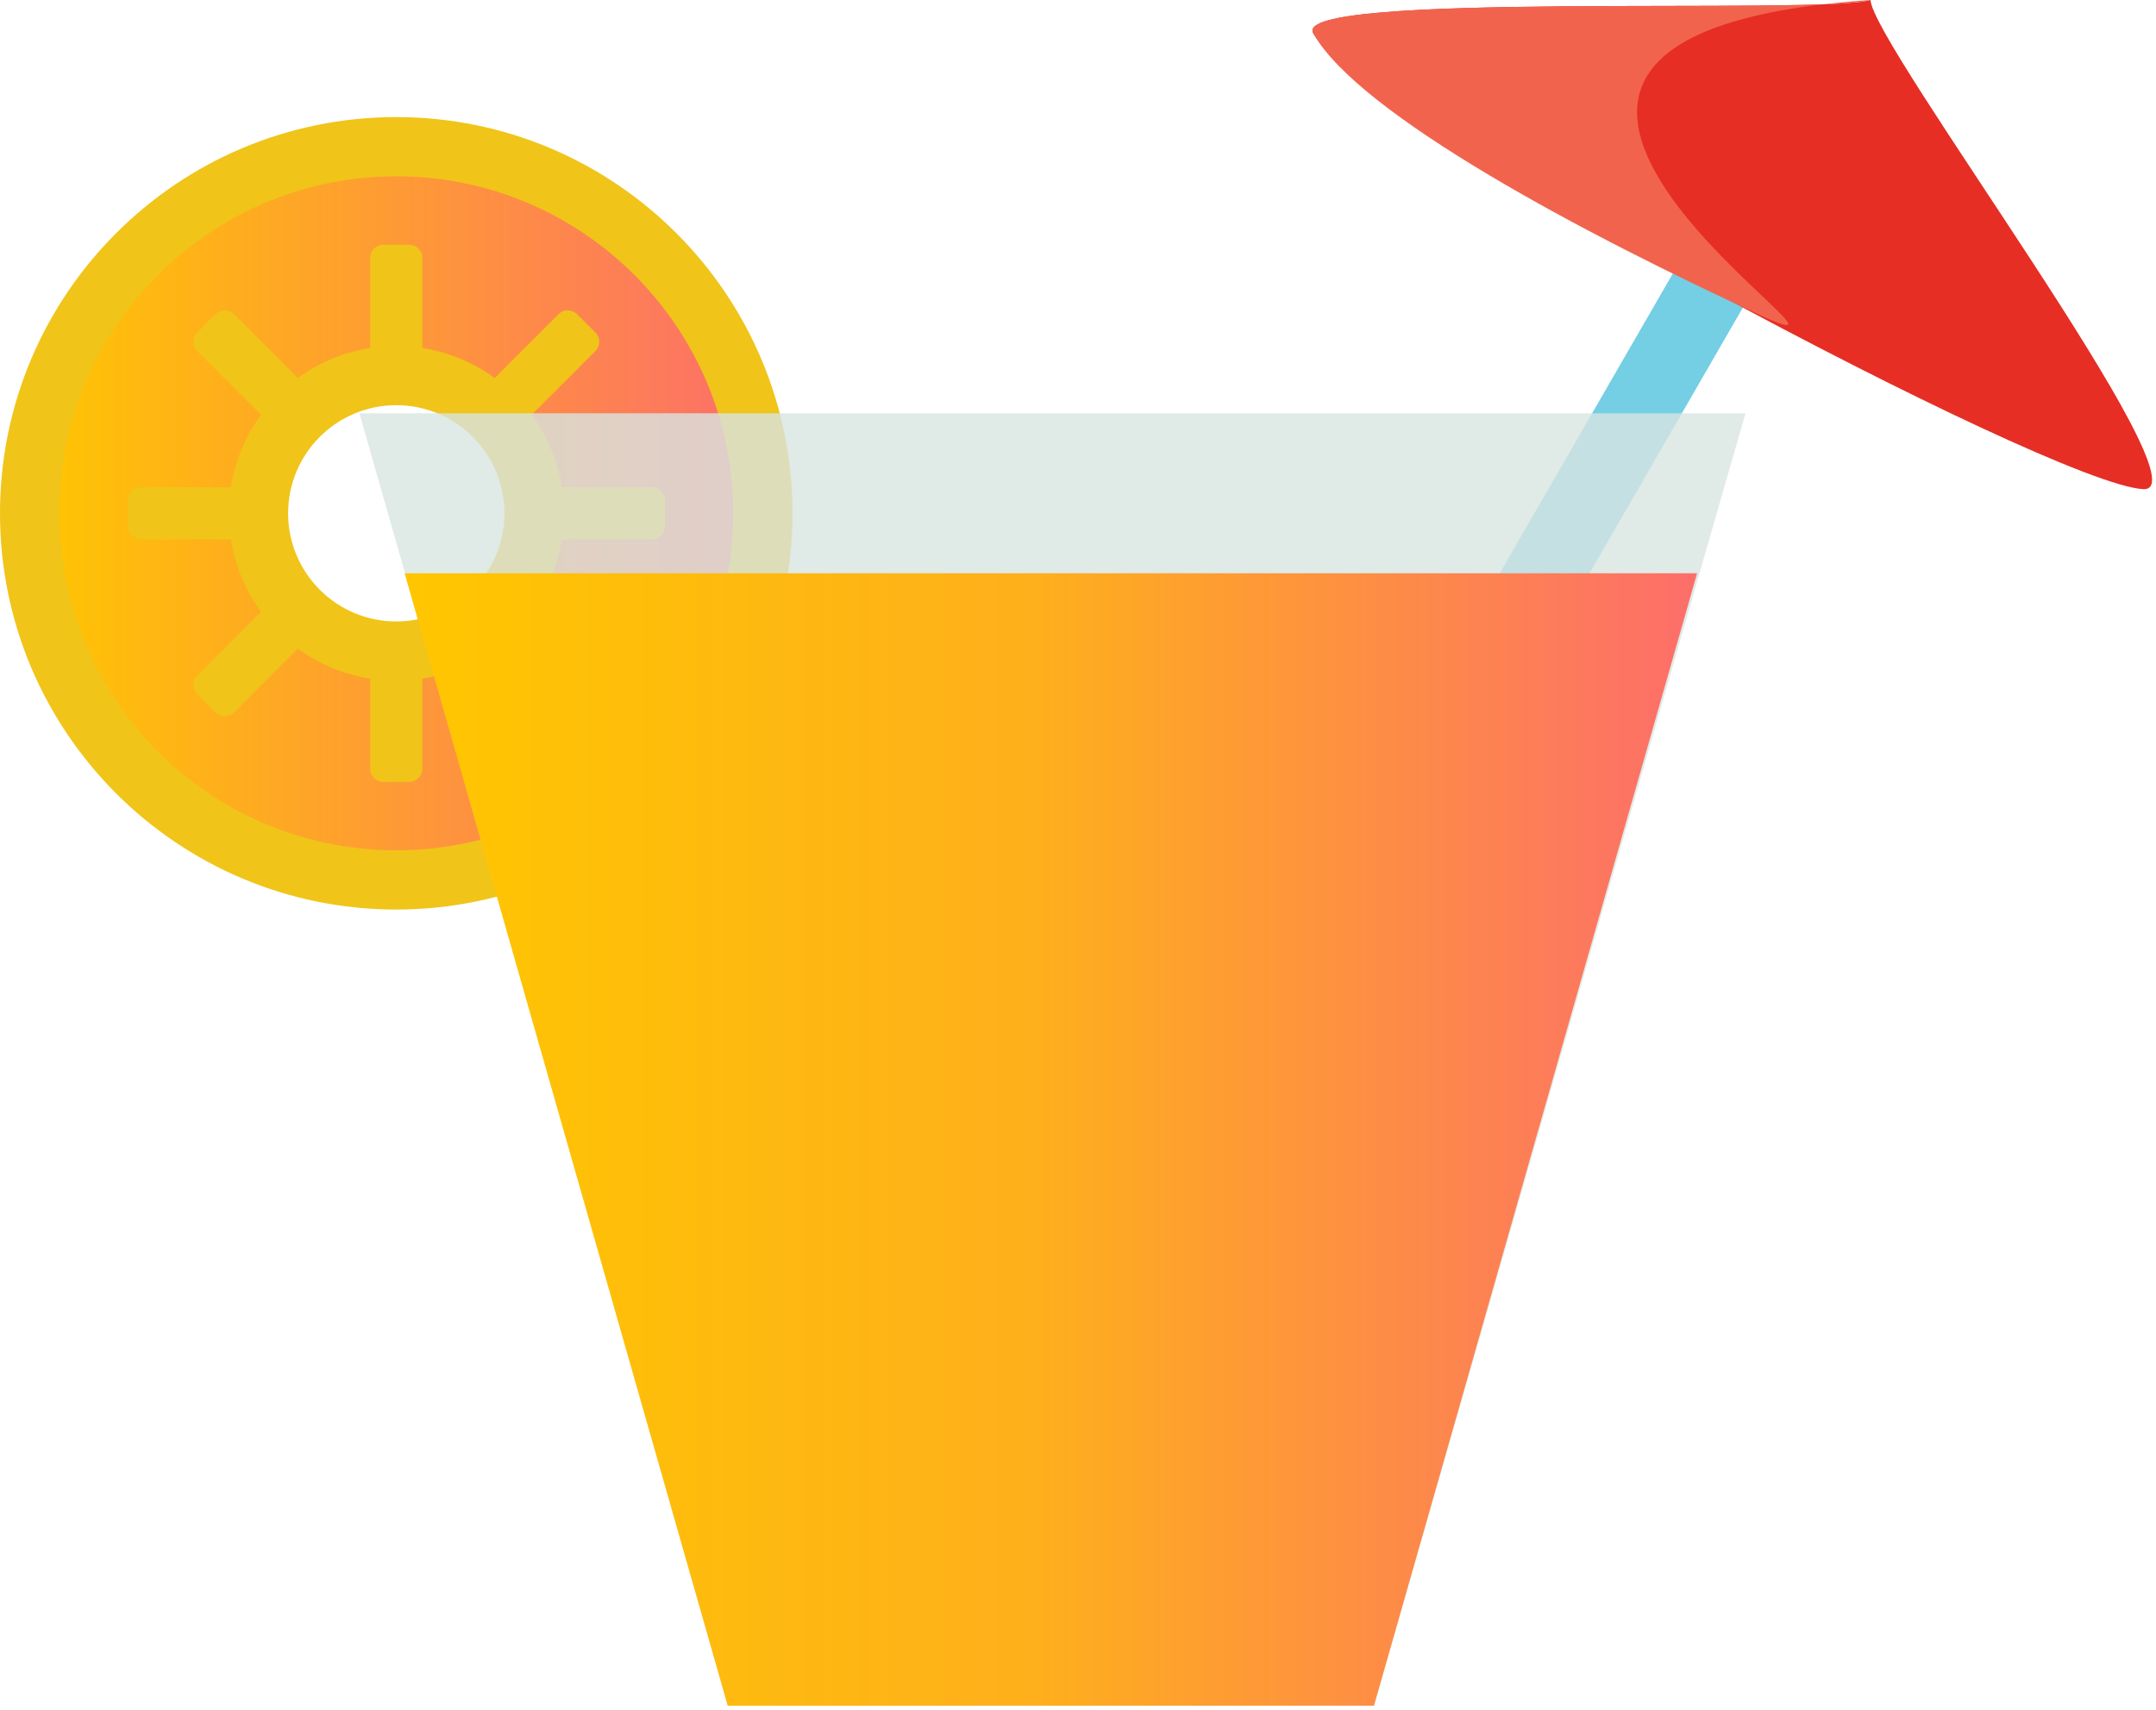 <?xml version="1.0" encoding="UTF-8" standalone="no"?><!DOCTYPE svg PUBLIC "-//W3C//DTD SVG 1.1//EN" "http://www.w3.org/Graphics/SVG/1.1/DTD/svg11.dtd"><svg width="100%" height="100%" viewBox="0 0 372 295" version="1.1" xmlns="http://www.w3.org/2000/svg" xmlns:xlink="http://www.w3.org/1999/xlink" xml:space="preserve" xmlns:serif="http://www.serif.com/" style="fill-rule:evenodd;clip-rule:evenodd;stroke-linejoin:round;stroke-miterlimit:2;"><g><g><path d="M304.097,47.225l-11.611,-6.704l-45.351,78.55l11.611,6.704l45.351,-78.55Z" style="fill:#74cee4;"/><path d="M322.742,0c0.345,7.745 58.615,84.954 47.071,84.405c-16.037,-0.762 -135.379,-64.599 -143.227,-78.665c-4.09,-7.329 87.369,-3.15 96.156,-5.74Z" style="fill:#e62e25;"/><path d="M322.742,0c-93.042,6.281 7.983,66.795 -18.897,54.445c-30.044,-13.803 -69.411,-34.639 -77.259,-48.705c-4.09,-7.329 87.369,-3.15 96.156,-5.74Z" style="fill:#f2634d;"/></g><g><path d="M68.37,25.314c34.914,0 63.26,28.346 63.26,63.26c-0,34.914 -28.346,63.259 -63.26,63.259c-34.914,0 -63.259,-28.345 -63.259,-63.259c-0,-34.914 28.345,-63.26 63.259,-63.26Zm0,39.49c13.119,-0 23.77,10.651 23.77,23.77c0,13.119 -10.651,23.77 -23.77,23.77c-13.119,0 -23.77,-10.651 -23.77,-23.77c-0,-13.119 10.651,-23.77 23.77,-23.77Z" style="fill:url(#_Linear1);"/><path d="M68.37,20.204c-37.734,-0 -68.37,30.635 -68.37,68.37c-0,37.734 30.636,68.37 68.37,68.37c37.734,-0 68.37,-30.636 68.37,-68.37c0,-37.735 -30.636,-68.37 -68.37,-68.37Zm0,10.221c32.093,-0 58.149,26.056 58.149,58.149c0,32.093 -26.056,58.149 -58.149,58.149c-32.093,-0 -58.149,-26.056 -58.149,-58.149c0,-32.093 26.056,-58.149 58.149,-58.149Zm0,29.268c-15.94,0 -28.881,12.941 -28.881,28.881c0,15.94 12.941,28.881 28.881,28.881c15.94,-0 28.881,-12.941 28.881,-28.881c-0,-15.94 -12.941,-28.881 -28.881,-28.881Zm0,10.221c10.299,0 18.66,8.361 18.66,18.66c-0,10.299 -8.361,18.66 -18.66,18.66c-10.299,-0 -18.66,-8.361 -18.66,-18.66c0,-10.299 8.361,-18.66 18.66,-18.66Z" style="fill:#f0c419;"/><g><path d="M63.869,44.474c0,-1.242 1.009,-2.25 2.251,-2.25l4.5,0c1.242,0 2.251,1.008 2.251,2.25l-0,16.657c-0,1.242 -1.009,2.25 -2.251,2.25l-4.5,0c-1.242,0 -2.251,-1.008 -2.251,-2.25l0,-16.657Z" style="fill:#f0c419;"/><path d="M63.869,116.017c0,-1.242 1.009,-2.25 2.251,-2.25l4.5,-0c1.242,-0 2.251,1.008 2.251,2.25l-0,16.656c-0,1.242 -1.009,2.251 -2.251,2.251l-4.5,-0c-1.242,-0 -2.251,-1.009 -2.251,-2.251l0,-16.656Z" style="fill:#f0c419;"/></g><g><path d="M24.271,93.075c-1.242,-0 -2.251,-1.009 -2.251,-2.251l0,-4.5c0,-1.242 1.009,-2.251 2.251,-2.251l16.656,0c1.242,0 2.25,1.009 2.25,2.251l0,4.5c0,1.242 -1.008,2.251 -2.25,2.251l-16.656,-0Z" style="fill:#f0c419;"/><path d="M95.813,93.075c-1.242,-0 -2.25,-1.009 -2.25,-2.251l-0,-4.5c-0,-1.242 1.008,-2.251 2.25,-2.251l16.657,0c1.241,0 2.25,1.009 2.25,2.251l-0,4.5c-0,1.242 -1.009,2.251 -2.25,2.251l-16.657,-0Z" style="fill:#f0c419;"/></g><g><path d="M40.369,122.939c-0.878,0.879 -2.304,0.879 -3.182,0l-3.182,-3.182c-0.879,-0.878 -0.879,-2.304 -0,-3.182l11.777,-11.778c0.879,-0.879 2.305,-0.879 3.183,-0l3.182,3.182c0.879,0.878 0.879,2.304 0,3.183l-11.778,11.777Z" style="fill:#f0c419;"/><path d="M90.958,72.351c-0.879,0.878 -2.305,0.878 -3.183,0l-3.182,-3.182c-0.878,-0.878 -0.878,-2.304 -0,-3.183l11.778,-11.778c0.878,-0.878 2.304,-0.878 3.182,0l3.183,3.183c0.878,0.878 0.878,2.304 -0,3.182l-11.778,11.778Z" style="fill:#f0c419;"/></g><g><path d="M102.736,116.575c0.878,0.878 0.878,2.304 -0,3.182l-3.183,3.182c-0.878,0.879 -2.304,0.879 -3.182,0l-11.778,-11.777c-0.878,-0.879 -0.878,-2.305 -0,-3.183l3.182,-3.182c0.878,-0.879 2.304,-0.879 3.183,-0l11.778,11.778Z" style="fill:#f0c419;"/><path d="M52.147,65.986c0.879,0.879 0.879,2.305 0,3.183l-3.182,3.182c-0.878,0.878 -2.304,0.878 -3.183,0l-11.777,-11.778c-0.879,-0.878 -0.879,-2.304 -0,-3.182l3.182,-3.183c0.878,-0.878 2.304,-0.878 3.182,0l11.778,11.778Z" style="fill:#f0c419;"/></g></g><path d="M62.017,71.314l239.153,-0l-64.102,223.008l-111.504,-0l-63.547,-223.008Z" style="fill:#d8e5e1;fill-opacity:0.8;"/><path d="M69.812,98.921l223.008,-0l-55.752,195.401l-111.504,-0l-55.752,-195.401Z" style="fill:url(#_Linear2);"/></g><defs><linearGradient id="_Linear1" x1="0" y1="0" x2="1" y2="0" gradientUnits="userSpaceOnUse" gradientTransform="matrix(126.519,0,0,126.519,5.111,88.574)"><stop offset="0" style="stop-color:#ffc600;stop-opacity:1"/><stop offset="1" style="stop-color:#fd6e6a;stop-opacity:1"/></linearGradient><linearGradient id="_Linear2" x1="0" y1="0" x2="1" y2="0" gradientUnits="userSpaceOnUse" gradientTransform="matrix(-223.008,2.73106e-14,-2.39297e-14,-195.401,292.82,196.621)"><stop offset="0" style="stop-color:#fd6e6a;stop-opacity:1"/><stop offset="0.51" style="stop-color:#feaf1c;stop-opacity:1"/><stop offset="1" style="stop-color:#ffc600;stop-opacity:1"/></linearGradient></defs></svg>